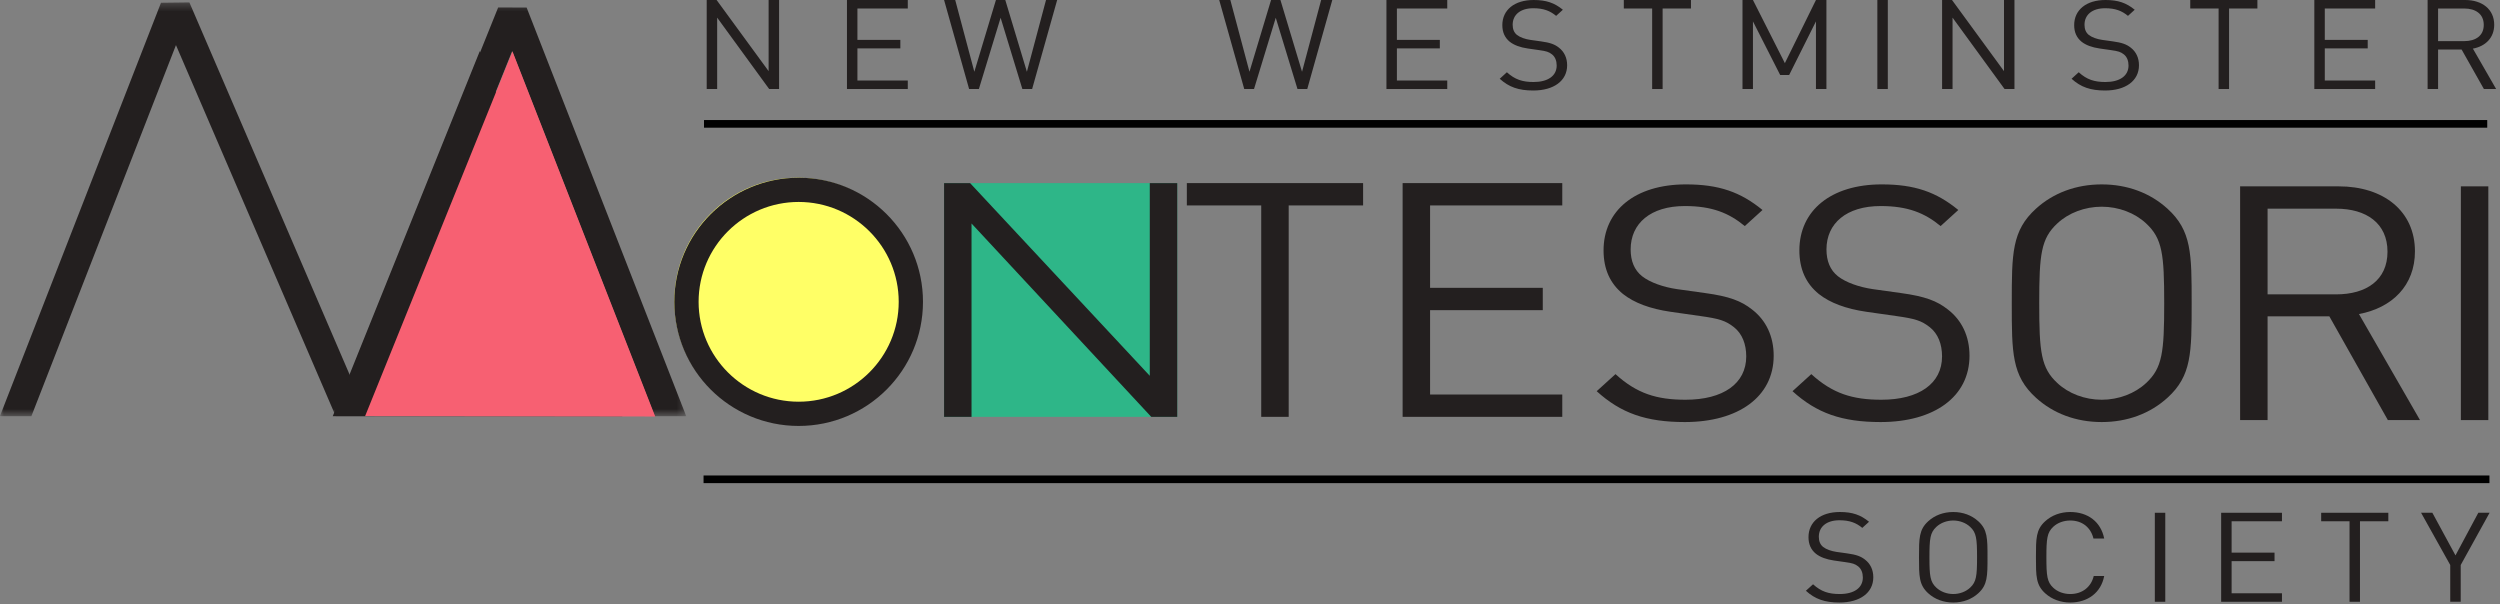 <?xml version="1.0" encoding="UTF-8" standalone="no"?>
<svg width="327px" height="79px" viewBox="0 0 327 79" version="1.1" xmlns="http://www.w3.org/2000/svg" xmlns:xlink="http://www.w3.org/1999/xlink">
    <rect x="0" y="0" width="327" height="79" fill="#808080" stroke="none"/>
    <!-- Generator: Sketch 41 (35326) - http://www.bohemiancoding.com/sketch -->
    <title>Group 3</title>
    <desc>Created with Sketch.</desc>
    <defs>
        <polygon id="path-1" points="3.69567461e-20 0.31 3.69567461e-20 54.437 89.759 54.437 89.759 0.31 0 0.31"></polygon>
    </defs>
    <g id="Symbols" stroke="none" stroke-width="1" fill="none" fill-rule="evenodd">
        <g id="navigation" transform="translate(-80, -6)">
            <g id="Group-3" transform="translate(80, 6)">
                <g id="Group-10">
                    <polygon id="Fill-2" fill="#2EB688" points="123.485 54.523 153.984 54.523 153.984 23.95 123.485 23.95"></polygon>
                    <g id="Group-12">
                        <path d="M88.203,39.363 C88.203,48.264 95.419,55.481 104.321,55.481 C113.223,55.481 120.438,48.264 120.438,39.363 C120.438,30.462 113.223,23.246 104.321,23.246 C95.419,23.246 88.203,30.462 88.203,39.363 Z" id="Fill-3" fill="#FFFF66"></path>
                        <g id="Group-7">
                            <mask id="mask-2" fill="white">
                                <use xlink:href="#path-1"></use>
                            </mask>
                            <g id="Clip-6"></g>
                            <polygon id="Fill-5" fill="#231F1F" mask="url(#mask-2)" points="23.016 5.9 43.911 54.437 47.759 54.437 66.99 6.685 85.64 54.437 89.759 54.437 68.883 0.988 65.161 0.974 45.775 49.106 24.769 0.31 21.06 0.356 -0.001 54.408 0.11 54.437 4.105 54.437"></polygon>
                        </g>
                        <polygon id="Fill-8" fill="#231F1F" points="43.525 54.437 81.407 54.437 62.758 6.686"></polygon>
                        <polygon id="Fill-10" fill="#F76072" points="67.032 6.726 85.7 54.48 47.758 54.424"></polygon>
                    </g>
                    <polygon id="Fill-16" fill="#231F1F" points="100.607 11.643 93.805 2.307 93.805 11.643 92.437 11.643 92.437 0 93.732 0 100.535 9.305 100.535 0 101.904 0 101.904 11.643"></polygon>
                    <polygon id="Fill-18" fill="#231F1F" points="110.783 11.643 110.783 0 118.738 0 118.738 1.113 112.151 1.113 112.151 5.218 117.766 5.218 117.766 6.329 112.151 6.329 112.151 10.532 118.738 10.532 118.738 11.643"></polygon>
                    <polygon id="Fill-20" fill="#231F1F" points="135.002 11.643 133.724 11.643 130.88 2.323 128.037 11.643 126.76 11.643 123.485 0 124.942 0 127.443 9.387 130.268 0 131.492 0 134.318 9.387 136.819 0 138.277 0"></polygon>
                    <polygon id="Fill-22" fill="#231F1F" points="170.989 11.643 169.711 11.643 166.869 2.323 164.026 11.643 162.747 11.643 159.472 0 160.929 0 163.431 9.387 166.256 0 167.481 0 170.306 9.387 172.806 0 174.264 0"></polygon>
                    <polygon id="Fill-24" fill="#231F1F" points="181.346 11.643 181.346 0 189.301 0 189.301 1.113 182.714 1.113 182.714 5.218 188.329 5.218 188.329 6.329 182.714 6.329 182.714 10.532 189.301 10.532 189.301 11.643"></polygon>
                    <path d="M200.555,11.838 C198.63,11.838 197.37,11.397 196.164,10.302 L197.1,9.451 C198.162,10.416 199.152,10.727 200.59,10.727 C202.462,10.727 203.614,9.926 203.614,8.569 C203.614,7.964 203.417,7.44 203.004,7.113 C202.589,6.786 202.265,6.687 201.329,6.557 L199.836,6.344 C198.827,6.197 198.035,5.902 197.477,5.462 C196.831,4.938 196.505,4.218 196.505,3.287 C196.505,1.307 198.072,0 200.609,0 C202.247,0 203.327,0.376 204.424,1.275 L203.542,2.076 C202.75,1.422 201.905,1.078 200.555,1.078 C198.845,1.078 197.856,1.946 197.856,3.237 C197.856,3.809 198.035,4.267 198.432,4.578 C198.827,4.889 199.494,5.118 200.159,5.216 L201.562,5.413 C202.769,5.576 203.363,5.805 203.902,6.229 C204.604,6.769 204.982,7.571 204.982,8.536 C204.982,10.58 203.219,11.838 200.555,11.838" id="Fill-26" fill="#231F1F"></path>
                    <polygon id="Fill-28" fill="#231F1F" points="217.47 1.113 217.47 11.643 216.102 11.643 216.102 1.113 212.394 1.113 212.394 0 221.177 0 221.177 1.113"></polygon>
                    <polygon id="Fill-30" fill="#231F1F" points="237.527 11.643 237.527 2.798 234.019 9.812 232.848 9.812 229.285 2.798 229.285 11.643 227.918 11.643 227.918 0 229.285 0 233.461 8.259 237.527 0 238.896 0 238.896 11.643"></polygon>
                    <polygon id="Fill-32" fill="#231F1F" points="245.558 11.643 246.926 11.643 246.926 0 245.558 0"></polygon>
                    <polygon id="Fill-34" fill="#231F1F" points="262.196 11.643 255.393 2.307 255.393 11.643 254.026 11.643 254.026 0 255.321 0 262.123 9.305 262.123 0 263.491 0 263.491 11.643"></polygon>
                    <path d="M275.351,11.838 C273.426,11.838 272.166,11.397 270.961,10.302 L271.896,9.451 C272.958,10.416 273.948,10.727 275.388,10.727 C277.259,10.727 278.411,9.926 278.411,8.569 C278.411,7.964 278.213,7.44 277.8,7.113 C277.386,6.786 277.061,6.687 276.126,6.557 L274.633,6.344 C273.624,6.197 272.832,5.902 272.274,5.462 C271.628,4.938 271.302,4.218 271.302,3.287 C271.302,1.307 272.868,0 275.406,0 C277.043,0 278.123,0.376 279.221,1.275 L278.339,2.076 C277.546,1.422 276.701,1.078 275.351,1.078 C273.641,1.078 272.653,1.946 272.653,3.237 C272.653,3.809 272.832,4.267 273.228,4.578 C273.624,4.889 274.29,5.118 274.956,5.216 L276.359,5.413 C277.566,5.576 278.16,5.805 278.699,6.229 C279.401,6.769 279.778,7.571 279.778,8.536 C279.778,10.58 278.015,11.838 275.351,11.838" id="Fill-35" fill="#231F1F"></path>
                    <polygon id="Fill-36" fill="#231F1F" points="291.561 1.113 291.561 11.643 290.193 11.643 290.193 1.113 286.485 1.113 286.485 0 295.268 0 295.268 1.113"></polygon>
                    <polygon id="Fill-37" fill="#231F1F" points="302.714 11.643 302.714 0 310.669 0 310.669 1.113 304.082 1.113 304.082 5.218 309.696 5.218 309.696 6.329 304.082 6.329 304.082 10.532 310.669 10.532 310.669 11.643"></polygon>
                    <path d="M322.319,1.113 L318.9,1.113 L318.9,5.38 L322.319,5.38 C323.814,5.38 324.875,4.676 324.875,3.254 C324.875,1.832 323.814,1.113 322.319,1.113 L322.319,1.113 Z M324.894,11.643 L321.977,6.476 L318.9,6.476 L318.9,11.643 L317.532,11.643 L317.532,0 L322.446,0 C324.677,0 326.243,1.227 326.243,3.238 C326.243,4.938 325.109,6.051 323.454,6.362 L326.496,11.643 L324.894,11.643 Z" id="Fill-38" fill="#231F1F"></path>
                    <polygon id="Fill-39" fill="#231F1F" points="168.56 26.871 168.56 54.523 164.969 54.523 164.969 26.871 155.238 26.871 155.238 23.95 178.293 23.95 178.293 26.871"></polygon>
                    <polygon id="Fill-40" fill="#231F1F" points="183.463 54.523 183.463 23.95 204.346 23.95 204.346 26.871 187.054 26.871 187.054 37.648 201.795 37.648 201.795 40.569 187.054 40.569 187.054 51.603 204.346 51.603 204.346 54.523"></polygon>
                    <g id="Group" transform="translate(208.533, 23.95)" fill="#231F1F">
                        <path d="M11.843,31.255 C6.787,31.255 3.48,30.096 0.314,27.219 L2.772,24.986 C5.559,27.521 8.158,28.336 11.936,28.336 C16.851,28.336 19.875,26.231 19.875,22.667 C19.875,21.079 19.356,19.704 18.268,18.845 C17.181,17.988 16.332,17.73 13.873,17.387 L9.952,16.828 C7.307,16.442 5.228,15.669 3.763,14.51 C2.062,13.135 1.212,11.246 1.212,8.799 C1.212,3.604 5.323,0.168 11.985,0.168 C16.284,0.168 19.119,1.155 22.001,3.517 L19.686,5.62 C17.608,3.903 15.387,3.001 11.843,3.001 C7.355,3.001 4.756,5.277 4.756,8.67 C4.756,10.173 5.228,11.375 6.267,12.192 C7.307,13.006 9.055,13.609 10.803,13.865 L14.488,14.38 C17.654,14.81 19.213,15.411 20.631,16.528 C22.474,17.944 23.465,20.048 23.465,22.582 C23.465,27.949 18.835,31.255 11.843,31.255" id="Fill-41"></path>
                        <path d="M37.456,31.255 C32.4,31.255 29.093,30.096 25.927,27.219 L28.385,24.986 C31.172,27.521 33.771,28.336 37.549,28.336 C42.464,28.336 45.488,26.231 45.488,22.667 C45.488,21.079 44.969,19.704 43.881,18.845 C42.794,17.988 41.945,17.73 39.486,17.387 L35.565,16.828 C32.92,16.442 30.841,15.669 29.376,14.51 C27.675,13.135 26.825,11.246 26.825,8.799 C26.825,3.604 30.936,0.168 37.598,0.168 C41.897,0.168 44.732,1.155 47.614,3.517 L45.299,5.62 C43.221,3.903 41,3.001 37.456,3.001 C32.968,3.001 30.369,5.277 30.369,8.67 C30.369,10.173 30.841,11.375 31.88,12.192 C32.92,13.006 34.668,13.609 36.416,13.865 L40.101,14.38 C43.267,14.81 44.826,15.411 46.244,16.528 C48.087,17.944 49.078,20.048 49.078,22.582 C49.078,27.949 44.448,31.255 37.456,31.255" id="Fill-42"></path>
                        <path d="M72.183,5.277 C70.719,3.903 68.592,3.088 66.371,3.088 C64.151,3.088 62.025,3.903 60.561,5.277 C58.434,7.253 58.198,9.314 58.198,15.711 C58.198,22.11 58.434,24.17 60.561,26.147 C62.025,27.52 64.151,28.336 66.371,28.336 C68.592,28.336 70.719,27.52 72.183,26.147 C74.31,24.17 74.545,22.11 74.545,15.711 C74.545,9.314 74.31,7.253 72.183,5.277 M74.971,28.079 C72.703,30.139 69.726,31.255 66.371,31.255 C63.017,31.255 60.042,30.139 57.773,28.079 C54.607,25.201 54.607,22.196 54.607,15.711 C54.607,9.227 54.607,6.222 57.773,3.345 C60.042,1.284 63.017,0.169 66.371,0.169 C69.726,0.169 72.703,1.284 74.971,3.345 C78.136,6.222 78.136,9.227 78.136,15.711 C78.136,22.196 78.136,25.201 74.971,28.079" id="Fill-43"></path>
                        <path d="M97.043,3.345 L88.066,3.345 L88.066,14.552 L97.043,14.552 C100.964,14.552 103.752,12.705 103.752,8.971 C103.752,5.235 100.964,3.345 97.043,3.345 L97.043,3.345 Z M103.799,30.998 L96.145,17.429 L88.066,17.429 L88.066,30.998 L84.474,30.998 L84.474,0.425 L97.373,0.425 C103.231,0.425 107.342,3.647 107.342,8.927 C107.342,13.392 104.366,16.314 100.019,17.128 L108.003,30.998 L103.799,30.998 Z" id="Fill-44"></path>
                        <polygon id="Fill-45" points="113.349 30.998 116.94 30.998 116.94 0.425 113.349 0.425"></polygon>
                    </g>
                    <g id="Group-2" transform="translate(236.052, 66.92)" fill="#231F1F">
                        <path d="M4.549,11.89 C2.623,11.89 1.363,11.448 0.158,10.352 L1.094,9.503 C2.156,10.467 3.146,10.779 4.585,10.779 C6.456,10.779 7.608,9.977 7.608,8.619 C7.608,8.014 7.41,7.491 6.997,7.163 C6.583,6.837 6.258,6.739 5.323,6.608 L3.83,6.396 C2.821,6.248 2.029,5.954 1.471,5.512 C0.825,4.989 0.499,4.27 0.499,3.339 C0.499,1.359 2.066,0.05 4.603,0.05 C6.241,0.05 7.32,0.428 8.418,1.327 L7.536,2.128 C6.744,1.474 5.898,1.13 4.549,1.13 C2.839,1.13 1.85,1.997 1.85,3.289 C1.85,3.861 2.029,4.318 2.426,4.63 C2.821,4.94 3.488,5.169 4.153,5.268 L5.556,5.463 C6.763,5.627 7.357,5.856 7.896,6.281 C8.598,6.82 8.976,7.621 8.976,8.587 C8.976,10.63 7.213,11.89 4.549,11.89" id="Fill-46"></path>
                        <path d="M21.646,1.998 C21.089,1.474 20.279,1.163 19.433,1.163 C18.587,1.163 17.777,1.474 17.219,1.998 C16.409,2.749 16.319,3.534 16.319,5.97 C16.319,8.407 16.409,9.191 17.219,9.943 C17.777,10.467 18.587,10.778 19.433,10.778 C20.279,10.778 21.089,10.467 21.646,9.943 C22.456,9.191 22.546,8.407 22.546,5.97 C22.546,3.534 22.456,2.749 21.646,1.998 M22.707,10.68 C21.845,11.464 20.71,11.89 19.433,11.89 C18.155,11.89 17.02,11.464 16.158,10.68 C14.952,9.583 14.952,8.44 14.952,5.97 C14.952,3.501 14.952,2.357 16.158,1.261 C17.02,0.476 18.155,0.051 19.433,0.051 C20.71,0.051 21.845,0.476 22.707,1.261 C23.914,2.357 23.914,3.501 23.914,5.97 C23.914,8.44 23.914,9.583 22.707,10.68" id="Fill-47"></path>
                        <path d="M34.731,11.89 C33.47,11.89 32.318,11.465 31.456,10.68 C30.249,9.585 30.249,8.439 30.249,5.97 C30.249,3.501 30.249,2.357 31.456,1.261 C32.318,0.476 33.47,0.05 34.731,0.05 C37.034,0.05 38.744,1.327 39.176,3.518 L37.772,3.518 C37.429,2.094 36.332,1.163 34.731,1.163 C33.884,1.163 33.074,1.458 32.517,1.98 C31.707,2.732 31.617,3.534 31.617,5.97 C31.617,8.407 31.707,9.208 32.517,9.96 C33.074,10.485 33.884,10.779 34.731,10.779 C36.332,10.779 37.466,9.846 37.808,8.423 L39.176,8.423 C38.761,10.614 37.016,11.89 34.731,11.89" id="Fill-48"></path>
                        <polygon id="Fill-49" points="45.8 11.792 47.167 11.792 47.167 0.15 45.8 0.15"></polygon>
                        <polygon id="Fill-50" points="54.475 11.792 54.475 0.15 62.429 0.15 62.429 1.261 55.842 1.261 55.842 5.365 61.457 5.365 61.457 6.478 55.842 6.478 55.842 10.68 62.429 10.68 62.429 11.792"></polygon>
                        <polygon id="Fill-51" points="72.634 1.261 72.634 11.792 71.266 11.792 71.266 1.261 67.558 1.261 67.558 0.15 76.341 0.15 76.341 1.261"></polygon>
                        <polygon id="Fill-52" points="85.809 6.984 85.809 11.791 84.44 11.791 84.44 6.984 80.625 0.149 82.1 0.149 85.125 5.725 88.112 0.149 89.587 0.149"></polygon>
                    </g>
                    <path d="M104.465,52.543 C97.248,52.543 91.377,46.682 91.377,39.479 C91.377,32.276 97.248,26.415 104.465,26.415 C111.681,26.415 117.552,32.276 117.552,39.479 C117.552,46.682 111.681,52.543 104.465,52.543 M104.465,23.246 C95.483,23.246 88.203,30.513 88.203,39.479 C88.203,48.444 95.483,55.713 104.465,55.713 C113.446,55.713 120.726,48.444 120.726,39.479 C120.726,30.513 113.446,23.246 104.465,23.246" id="Fill-53" fill="#231F1F"></path>
                    <polygon id="Fill-54" fill="#231F1F" points="150.581 54.523 127.076 29.232 127.076 54.523 123.485 54.523 123.485 23.95 126.888 23.95 150.391 49.155 150.391 23.95 153.983 23.95 153.983 54.523"></polygon>
                    <path d="M92.084,16.202 L325.331,16.202" id="Stroke-55" stroke="#000000"></path>
                    <path d="M92.024,62.693 L325.62,62.693" id="Stroke-56" stroke="#000000"></path>
                </g>
            </g>
        </g>
    </g>
</svg>